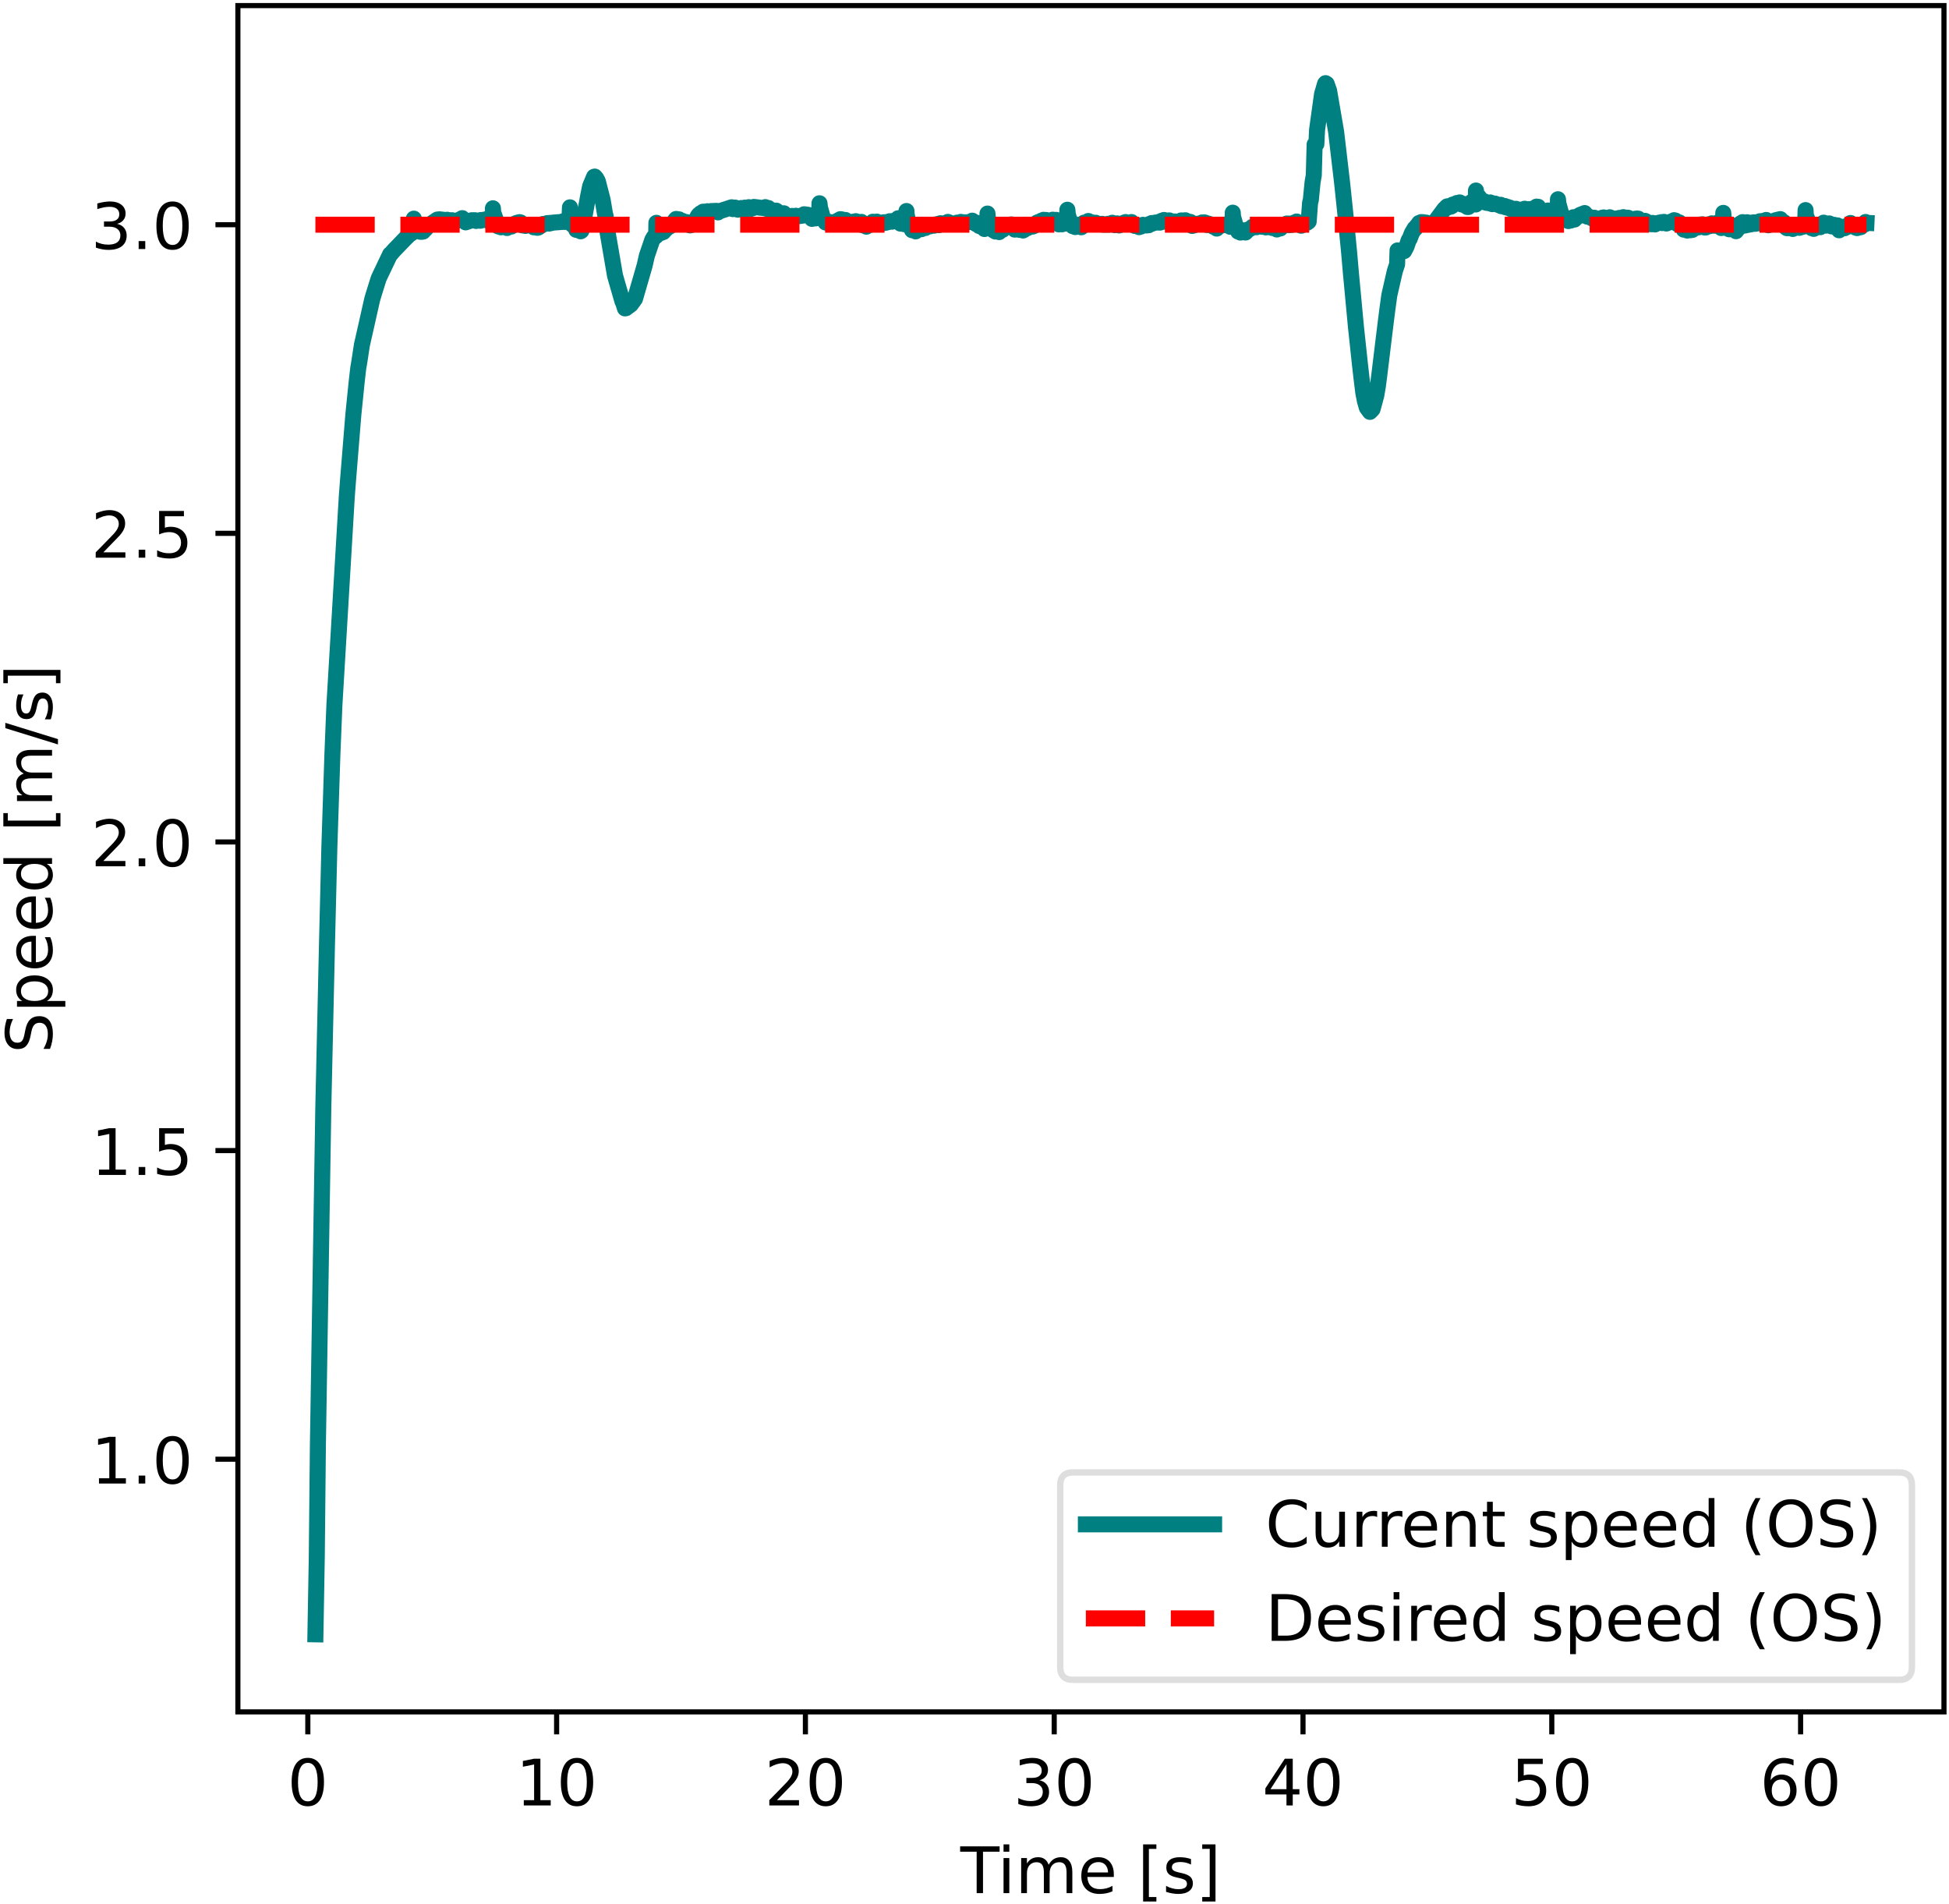 <svg xmlns="http://www.w3.org/2000/svg" xmlns:xlink="http://www.w3.org/1999/xlink" width="304pt" height="396" viewBox="0 0 304 297"><clipPath id="a"><path transform="matrix(1 0 0 -1 -66 305)" d="M0 0h460.8v345.6H0z"/></clipPath><g clip-path="url(#a)"><path d="M-66 305h460.8V-40.6H-66z" fill="#fff"/><path d="M37.104 266.984h266.112V.872H37.104z" fill="#fff"/><path stroke-width=".8" stroke-linejoin="round" fill="none" stroke="#000" d="M48.013 266.984v3.5"/><symbol id="b"><path transform="matrix(.001 0 0 .001 -.066 .013)" d="M318 664c-51 0-89-25-115-75s-38-125-38-225 12-175 38-225 64-75 115-75 89 25 115 75c25 50 38 125 38 225s-13 175-38 225c-26 50-64 75-115 75zm0 78c81 0 143-33 187-97 43-65 65-159 65-281 0-123-22-217-65-281-44-64-106-96-188-96S173 19 130 83 66 241 66 364c0 122 21 216 64 281 43 64 106 97 188 97z"/></symbol><use xlink:href="#b" transform="matrix(10 0 0 -10 45.493 281.708)"/><path stroke-width=".8" stroke-linejoin="round" fill="none" stroke="#000" d="M86.82 266.984v3.5"/><symbol id="c"><path transform="translate(-.11) scale(.001)" d="M124 83h161v556l-175-35v90l174 35h99V83h161V0H124v83z"/></symbol><use xlink:href="#c" transform="matrix(10 0 0 -10 81.56 281.578)"/><use xlink:href="#b" transform="matrix(10 0 0 -10 87.48 281.708)"/><path stroke-width=".8" stroke-linejoin="round" fill="none" stroke="#000" d="M125.626 266.984v3.5"/><symbol id="d"><path transform="translate(-.073) scale(.001)" d="M192 83h344V0H73v83c37 38 88 90 153 156 64 65 105 107 122 126 32 35 54 65 66 90 12 24 19 49 19 73 0 38-14 70-41 94s-62 37-106 37c-31 0-64-6-98-16-34-11-71-27-110-49v100c40 16 77 28 111 36s66 12 95 12c75 0 135-19 180-57s68-88 68-151c0-30-6-59-17-85-11-27-31-59-61-95-8-10-34-37-78-82S271 164 192 83z"/></symbol><use xlink:href="#d" transform="matrix(10 0 0 -10 119.996 281.578)"/><use xlink:href="#b" transform="matrix(10 0 0 -10 126.286 281.708)"/><path stroke-width=".8" stroke-linejoin="round" fill="none" stroke="#000" d="M164.432 266.984v3.5"/><symbol id="e"><path transform="matrix(.001 0 0 .001 -.076 .013)" d="M406 393c47-10 84-31 110-63s40-72 40-118c0-72-25-128-74-167-50-39-120-58-211-58-31 0-63 3-95 9-32 5-66 14-100 26v95c27-16 57-28 90-36 32-8 66-12 102-12 62 0 109 12 141 36s49 60 49 107c0 42-15 76-45 100s-72 37-126 37h-85v81h89c48 0 85 9 111 29 26 19 39 47 39 84s-14 66-40 86c-27 20-65 30-114 30-27 0-56-3-87-9s-65-15-102-27v88c37 10 72 18 105 23 32 5 63 8 93 8 74 0 133-17 177-51s66-80 66-138c0-40-12-74-35-102s-56-48-98-58z"/></symbol><use xlink:href="#e" transform="matrix(10 0 0 -10 158.833 281.708)"/><use xlink:href="#b" transform="matrix(10 0 0 -10 165.093 281.708)"/><path stroke-width=".8" stroke-linejoin="round" fill="none" stroke="#000" d="M203.239 266.984v3.5"/><symbol id="f"><path transform="translate(-.049) scale(.001)" d="M378 643 129 254h249v389zm-26 86h124V254h104v-82H476V0h-98v172H49v95l303 462z"/></symbol><use xlink:href="#f" transform="matrix(10 0 0 -10 197.37 281.578)"/><use xlink:href="#b" transform="matrix(10 0 0 -10 203.9 281.708)"/><path stroke-width=".8" stroke-linejoin="round" fill="none" stroke="#000" d="M242.045 266.984v3.5"/><symbol id="g"><path transform="matrix(.001 0 0 .001 -.077 .013)" d="M108 729h387v-83H198V467c14 5 29 9 43 11s29 4 43 4c81 0 145-23 193-67 48-45 72-105 72-181 0-79-25-140-74-183S357-13 269-13c-31 0-62 3-94 7-32 5-64 12-98 23v99c29-16 59-28 91-36 31-8 64-11 99-11 56 0 101 14 134 44 32 30 49 70 49 121 0 50-17 90-49 120-33 30-78 45-134 45-26 0-53-3-79-9s-53-15-80-27v366z"/></symbol><use xlink:href="#g" transform="matrix(10 0 0 -10 236.456 281.708)"/><use xlink:href="#b" transform="matrix(10 0 0 -10 242.706 281.708)"/><path stroke-width=".8" stroke-linejoin="round" fill="none" stroke="#000" d="M280.852 266.984v3.5"/><symbol id="h"><path transform="matrix(.001 0 0 .001 -.07 .013)" d="M330 404c-44 0-79-16-105-46s-39-72-39-124c0-53 13-95 39-125s61-45 105-45 79 15 105 45 39 72 39 125c0 52-13 94-39 124s-61 46-105 46zm196 309v-90c-25 12-50 21-75 27-26 6-51 9-75 9-66 0-116-22-150-66s-54-111-58-199c19 28 43 50 72 65s61 23 96 23c73 0 131-23 173-67s64-105 64-181c0-75-23-135-67-180S403-13 330-13c-84 0-149 32-193 96-45 64-67 158-67 281 0 115 27 207 82 275 54 68 128 103 220 103 24 0 49-3 75-7 25-5 51-12 79-22z"/></symbol><use xlink:href="#h" transform="matrix(10 0 0 -10 275.192 281.708)"/><use xlink:href="#b" transform="matrix(10 0 0 -10 281.512 281.708)"/><symbol id="i"><path transform="translate(.002) scale(.001)" d="M-2 729h616v-83H355V0h-99v646H-2v83z"/></symbol><symbol id="j"><path transform="translate(-.094) scale(.001)" d="M94 547h90V0H94v547zm0 213h90V646H94v114z"/></symbol><symbol id="k"><path transform="translate(-.091) scale(.001)" d="M520 442c22 40 49 69 80 89 31 19 68 29 111 29 56 0 100-20 131-60s47-97 47-170V0h-90v327c0 52-10 91-28 117-19 25-47 38-85 38-47 0-84-16-111-47s-40-73-40-126V0h-90v327c0 52-10 91-28 117-19 25-48 38-86 38-46 0-83-16-110-47s-40-73-40-126V0H91v547h90v-85c20 33 45 58 74 74 28 16 62 24 102 24s73-10 101-30 48-50 62-88z"/></symbol><symbol id="l"><path transform="matrix(.001 0 0 .001 -.055 .013)" d="M562 296v-44H149c4-62 22-110 56-142 33-32 79-48 139-48 34 0 68 4 100 12s65 21 97 39V28c-32-14-65-25-99-31s-69-10-103-10c-88 0-157 25-208 75S55 181 55 268c0 89 24 160 72 213 48 52 114 79 196 79 74 0 132-24 175-71 42-48 64-112 64-193zm-90 26c-1 49-15 88-41 118-27 29-63 44-107 44-50 0-90-15-120-43s-48-68-52-119h320z"/></symbol><symbol id="n"><path transform="matrix(.001 0 0 .001 -.086 .131)" d="M86 760h207v-70H176V-61h117v-70H86v891z"/></symbol><symbol id="o"><path transform="matrix(.001 0 0 .001 -.054 .013)" d="M443 531v-85c-26 12-52 22-79 29-28 6-56 10-85 10-45 0-79-7-101-21s-33-34-33-61c0-21 8-37 24-49s48-24 96-34l31-7c64-14 109-34 136-58 26-25 40-60 40-104 0-51-20-91-60-120-40-30-96-44-166-44-30 0-60 3-92 8S89 8 54 20v93c33-18 66-31 98-39 32-9 64-13 96-13 42 0 75 7 98 21 22 14 34 35 34 62 0 24-9 43-25 56s-52 26-108 38l-31 7c-56 12-97 30-121 54-25 24-37 57-37 100 0 51 18 91 54 119s88 42 156 42c33 0 64-3 94-8 29-5 56-12 81-21z"/></symbol><symbol id="p"><path transform="matrix(.001 0 0 .001 -.097 .131)" d="M304 760v-891H97v70h117v751H97v70h207z"/></symbol><use xlink:href="#i" transform="matrix(10 0 0 -10 149.757 295.25)"/><use xlink:href="#j" transform="matrix(10 0 0 -10 156.53 295.25)"/><use xlink:href="#k" transform="matrix(10 0 0 -10 159.28 295.25)"/><use xlink:href="#l" transform="matrix(10 0 0 -10 168.66 295.38)"/><use xlink:href="#m" transform="matrix(10 0 0 -10 174.26 295.25)"/><use xlink:href="#n" transform="matrix(10 0 0 -10 178.3 296.56)"/><use xlink:href="#o" transform="matrix(10 0 0 -10 181.88 295.38)"/><use xlink:href="#p" transform="matrix(10 0 0 -10 187.52 296.56)"/><path stroke-width=".8" stroke-linejoin="round" fill="none" stroke="#000" d="M37.104 227.578h-3.5"/><symbol id="q"><path transform="translate(-.107) scale(.001)" d="M107 124h103V0H107v124z"/></symbol><use xlink:href="#c" transform="matrix(10 0 0 -10 15.298 231.374)"/><use xlink:href="#q" transform="matrix(10 0 0 -10 21.628 231.374)"/><use xlink:href="#b" transform="matrix(10 0 0 -10 24.398 231.504)"/><path stroke-width=".8" stroke-linejoin="round" fill="none" stroke="#000" d="M37.104 179.444h-3.5"/><use xlink:href="#c" transform="matrix(10 0 0 -10 15.298 183.241)"/><use xlink:href="#q" transform="matrix(10 0 0 -10 21.628 183.241)"/><use xlink:href="#g" transform="matrix(10 0 0 -10 24.508 183.371)"/><path stroke-width=".8" stroke-linejoin="round" fill="none" stroke="#000" d="M37.104 131.311h-3.5"/><use xlink:href="#d" transform="matrix(10 0 0 -10 14.928 135.108)"/><use xlink:href="#q" transform="matrix(10 0 0 -10 21.628 135.108)"/><use xlink:href="#b" transform="matrix(10 0 0 -10 24.398 135.238)"/><path stroke-width=".8" stroke-linejoin="round" fill="none" stroke="#000" d="M37.104 83.178h-3.5"/><use xlink:href="#d" transform="matrix(10 0 0 -10 14.928 86.975)"/><use xlink:href="#q" transform="matrix(10 0 0 -10 21.628 86.975)"/><use xlink:href="#g" transform="matrix(10 0 0 -10 24.508 87.105)"/><path stroke-width=".8" stroke-linejoin="round" fill="none" stroke="#000" d="M37.104 35.045h-3.5"/><use xlink:href="#e" transform="matrix(10 0 0 -10 14.958 38.972)"/><use xlink:href="#q" transform="matrix(10 0 0 -10 21.628 38.842)"/><use xlink:href="#b" transform="matrix(10 0 0 -10 24.398 38.972)"/><symbol id="r"><path transform="matrix(.001 0 0 .001 -.066 .013)" d="M535 705v-96c-38 18-73 31-106 40-34 8-66 13-96 13-54 0-96-11-125-31-29-21-43-51-43-89 0-32 9-57 29-73 19-17 56-30 110-40l60-12c73-14 127-39 162-74 35-36 53-83 53-142 0-71-24-124-71-160-48-36-117-54-208-54-35 0-72 4-111 11S110 16 69 32v102c40-23 79-40 117-51 38-12 76-17 114-17 56 0 99 11 130 33 30 22 46 53 46 95 0 36-11 64-33 84s-58 35-108 45l-60 12c-74 14-127 37-160 69-33 31-49 74-49 130 0 64 22 115 68 152 45 37 108 56 188 56 34 0 68-3 104-9 35-6 71-16 109-28z"/></symbol><symbol id="s"><path transform="matrix(.001 0 0 .001 -.091 .207)" d="M181 82v-289H91v754h90v-83c18 32 42 56 71 72s64 24 104 24c66 0 120-27 162-79 41-53 62-122 62-208s-21-156-62-208c-42-52-96-78-162-78-40 0-75 8-104 23s-53 39-71 72zm306 191c0 66-14 117-41 155-28 38-65 57-112 57-48 0-85-19-112-57-28-38-41-89-41-155s13-118 41-156c27-38 64-56 112-56 47 0 84 18 112 56 27 38 41 90 41 156z"/></symbol><symbol id="t"><path transform="matrix(.001 0 0 .001 -.055 .013)" d="M454 464v296h90V0h-90v82c-19-33-43-57-72-72s-63-23-103-23c-66 0-120 26-162 78S55 187 55 273s20 155 62 208c42 52 96 79 162 79 40 0 74-8 103-24s53-40 72-72zM148 273c0-66 13-118 40-156s64-56 112-56 85 18 113 56c27 38 41 90 41 156s-14 117-41 155c-28 38-65 57-113 57s-85-19-112-57-40-89-40-155z"/></symbol><symbol id="u"><path transform="matrix(.001 0 0 .001 0 .092)" d="M254 729h83L83-92H0l254 821z"/></symbol><use xlink:href="#r" transform="matrix(0 -10 -10 0 8.25 163.612)"/><use xlink:href="#s" transform="matrix(0 -10 -10 0 10.19 157.012)"/><use xlink:href="#l" transform="matrix(0 -10 -10 0 8.25 151.022)"/><use xlink:href="#l" transform="matrix(0 -10 -10 0 8.25 144.872)"/><use xlink:href="#t" transform="matrix(0 -10 -10 0 8.25 138.722)"/><use xlink:href="#m" transform="matrix(0 -10 -10 0 8.12 132.922)"/><use xlink:href="#n" transform="matrix(0 -10 -10 0 9.43 128.882)"/><use xlink:href="#k" transform="matrix(0 -10 -10 0 8.12 124.932)"/><use xlink:href="#u" transform="matrix(0 -10 -10 0 9.04 116.102)"/><use xlink:href="#o" transform="matrix(0 -10 -10 0 8.25 112.192)"/><use xlink:href="#p" transform="matrix(0 -10 -10 0 9.43 106.552)"/><clipPath id="v"><path transform="matrix(1 0 0 -1 -66 305)" d="M103.104 38.016h266.112v266.112H103.104z"/></clipPath><g clip-path="url(#v)"><path stroke-width="2.5" stroke-linecap="square" stroke-linejoin="round" fill="none" stroke="teal" d="m49.2 254.888.21-11.975.174-17.47.846-52.694.574-25.561.37-15.051.473-14.466.31-7.654 1.937-32.597.166-2.198.858-10.589.528-5.199.233-2.016.174-1.026.392-2.565 1.618-7.17.319-1.065.69-2.192 1.774-3.73h.07l.24-.293.388-.439.148-.146 1.409-1.466.706-.696.656-.441.085-2.088.039.512.217.584.148.22.624.732.241-.001.062-.073.12.037.295-.4.058.033.497-.585 1.362-.915.319-.04.966.109.182.036.09-.073.143.077.155.033.249-.036.205-.001.183.292.24-.04.23-.175.38-.114.55-.289.226.327.302.329.951-.329h.524l.163.11.38-.073.268.04.085-.114.05.078.385-.114h.233l.233-.11.55.476.389-.114.043-2.043.038.619.784 2.2.439.145.698-.145.237.256.33-.365.256.113.082.03.182-.29.578-.256.214-.069.302-.077.163.037.31.476.214-.11.237.183.423-.11.19.034.45-.107.19.33.062.073.326-.223.214.296.159-.037.477-.329.148-.07.085-.15.16.037.535-.183.275.073.183-.11.159.036.248-.073 1.463-.112.066-.073.24.073.086-.147.07.147.078-.074.57-.074.093-2.123.031.585.322 2.123.066-.07.179-.077.384.952.388.002.085-.605.05.425.164.404.116-.083.346-1.47.69-3.864.326-1.619.621-1.472.093-.03.23.25.248.449.756 2.922.38 2.249.086.258.295 2.478 1.172 6.838 1.16 4.013.09.127.302.973.16-.026.155-.314.159.074.143-.15.086-.013.155-.235.062.066.644-.885 1.498-5.173.357-1.56.85-2.488.225-.396.105.04.217-.259.05.034.036-2.06.054.398.473 1.133h.152l.081.039.155-.098.163-.03.225-.258.392-.39.408-.231.512-.607.16.032.147-.414.085.092.07-.271.112.157.055-.077.073-.042.156.14.07-.11.353.267.151-.037.291.185.38.013.23.312.306.198.167-.16.081.093.086-.133.089.06.299-.33.128-.351.21-.323.178-.363.167-.189.081.056.16-.257.077.015.31-.256.544-.002.151-.07.105.176.116-.125.078.069.248-.14.846-.036.24.238.156-.153 1.971-.641.194.283.35-.235.046.115.338.146.054.068.062-.163.07.043.101.052.062-.12.117.051.085-.124.046.128.532-.193.221.232.101-.134.074.088.058-.16.086.072.081-.166.322.257.221-.231.074.137.17-.202 1.23.15.412-.052.055.12.081-.188.163.235.058-.072.249-.026.31.437.062-.043.342-.025.213.205.307-.163.857.643.082-.137.159.068.09-.163.461.652.058.017.245-.206.384.21.147-.258.082.065.233.137.267-.231.117.098.846-.098.1-.111.144.072.093-.193.063.098.155-.072.143.111.167-.068.315.09.306.45.066.112.256-.232.055.069.073-.137.16.228.318-.16.252-.068.054-2.136.082.668.376 1.33.245.584.244.411.384.108.225-.183.225.134.09-.094.229.163 1.156-.64.229.033.427.202.136-.11.229.159.19.17.05-.03.14.069.24-.043.241.017.097-.072.086.127.038-.098.233.043.074-.153.17.179.168.042.531-.11.303.557.186-.111.21.167.077.133.062-.065.466-.356.085.137.078-.231.085.166.237-.42.066.185.167-.068.38-.137.225.356.385-.098.077.094.16-.163.248-.091.089.114.05-.091.202.052.194-.12.163.025.218-.137.368.072.039-.098.062.026.229-.094.485-.111.054-.023.082-.235.388.841h.489l.128.095.202-.121.05.137.043-2.084.027.532.295 1.376.082.062.47 1.024.465.039.089.144.229-.287.074-.043.07-.189.543.176.194-.25.112-.004.086-.068.225.136.244-.394.466.137.147-.069.23-.094.19-.065.05.13.155-.182.082.117.074-.137.07.11.166-.136.07.068.07-.137.093.206.237-.297.55.117.168-.052.124-.133.074.13.24-.27.714.296.23-.02.143.05.163-.069.194-.147.066.147.093-.137.047.157.05-.118.326-.16.14.137.073.147.082-.095.085.095.078-.231.159.065.392-.065.543-.04.221-.205.241.228.33.284.09-.19.05.095.252.095.132.326.124.026.043-.215.085.094.047-.111.512.669.081-.065.12-.235.218.068.054-2.178.047.669.159.84.175.118.131.303.21.557.512.317.043-.09.124.087.047-.186.225.206.058-.026.09.094.236-.352.093.095.05-.095.156.004.791-.75.23.326.112-.229.043.134.12-.111.043-.215.085.352.066-.163.415.623.194-.13.144.038.077-.068.249.163.089.042.21-.235.322.33.085-.12.078.025.147-.163.388-.117.225-.235h.124l.05-.231.098.068.047-.094.228.257.183-.072.357-.322h.081l.09-.232.077.095.144-.19.24-.012.23-.193.089.163.058-.189.085.095.101-.206.058.095.315-.072.081.14.105-.065.035.134.237-.137.1.094.047-.068.392.03.066-.167.163.189.085.016.07-.11.105.094.085-.163.074.095.361.61.318-.053.07-.11.097.153.058-.111.318-.124.07.127.066-.192.082.114.21-.02.042-2.067.07.678.225.91h.085l.148.417.306.56.086-.068.17.137.094-.052.046.12.423-.309.054.072.078-.124.078.12.077-.094.055.3.089-.094.081.163.357-.588.078-.133.039.193.054-.056.198.026.136-.258.085.027.148-.19.31.3.086-.133.143.228.078.11.066-.273.081.205.082-.068.318-.098.14.144.698.065.082.065.077-.104.23.133h.546l.156-.14.1.14.067-.09.073-.047.14.069.272-.232.287.323.14.056.089-.186.085.133.14-.231.233.231.077.095.252-.167.33-.185.439-.18.217.21.249-.115.225.068.232-.163.54.61.081-.137.109.137.043-.137.252.163.151.16.055-.062.085-.098.151.069.194-.232.047.095.085-.137.066.094h.54l.159-.094.105.068.14-.205.22.026.129-.167.054.101.132-.051.31-.115.322-.026.14.023.245-.134.077.137.303-.3.074.189.263-.304.214.17.078-.098.159.232.31-.232h.066l.233.275.163.188.07-.205.073.068.237-.163.23.043.182.03.124-.07.48-.029.07-.137.07.069.171.065.07-.134.082.14.24-.166.237.163.559.098.12.417.151.206.09-.137.073.094.16-.051.38-.232.477-.052.214-.003.159-.16.081.124.082-.098.093.095.066-.138.105.18.066-.137.279.372.248-.206.765.486.027-.166.05.1.167.044.253.296.07-.274.058.069.384-.193.555-.16.073.027.233-.069.093.013.148-.107.497.42.116-.026.221-.091.047-2.09.039.603.38 1.33.43 1.02.047-.029.167.046.14.137.244-.257.078.068.078-.163.15.137.23.206.244-.258.097-.189.05.026.393-.189.302-.28.315-.072.159-.137.155.274.214-.3.485.163.077-.137.086.205.054-.068.47.068.077.095.155-.095.241.069.221-.14.408.26.229-.3.229.232.24.3.132-.342.116.11.051-.163.244.232.218-.254.167-.183.159.016.217-.137.128-.11.047.11.058-.205.077.068.082.026.097-.098.128.262.093-.023.062-.14.101.094.086-.163.054.19.151-.216.086.026.143-.176.09.173.294-.34.245.395.147-.163.245.254.074.17.143-.205.09-.03.077-.163.074.095.28-.19.042-.068.217.091.245-.185.217-2.923.116-.425.276-2.807.186-1.049.132-4.818.078.186.07-.25.124.007.108-2.213.78-5.597.47-1.601.074-.091.089.194.093-.083.299.868.062.13 1.106 6.468.927 7.918.16 1.498.376 3.614.555 5.68.295 3.412.167 1.763.613 6.565.632 5.91.218 1.928.302 2.45.245 1.263.299 1.027.485.661.229-.225.182-.205.28-1.023.302-1.12.249-1.469.225-1.747.547-4.51.45-3.673.248-1.935.307-2.258.865-3.785.353-1.06.07-2.167.059.064.131.09.148.026.078-.138.178.094.05-.132.082.091.085.059.078-.136.14.086.384-.735.326-.973.151-.202.326-.86.458-.777.078.054.236-.405.156-.168.22-.322.203.044.135-.181.38.028.218.05.078.182.085-.18.082.217.058-.047.151.045.175-.104.062.084.07-.083.248.09.066-.04.093.124.256-.262 1.6-2.155.088.006.144-.233.19-.176.05.195.214-.231.202.032.085.06.124-.179.078.067.09-.214.065.035.613-.288.082.092.345-.18.268.303.318-.068.07.182.074-.038.473.338.082-.143.058.145.326-.4.143-.375.198.173.218.187.283.015.031-2.174.066.725.167.66.054-.217.16-.18.461.765.16-.097.092-.02.074.174.054-.13.388.247.171.015.346-.042.042-.04.074.192.09-.13.143.2.221-.044.179-.045.768.298.14-.105.042.095.066.123.058-.067.462.027.097.189.066-.061.24.006.094.163.058-.043.233.006.144.21.077-.065.315.215.415-.179.085.188.047-.048.47.104.15-.117.23.026.163.047.229-.209.225.312.17-.095.055.048.322-.207.31.165.156-.184.322-.184.236-.044.059-.14.077.136.167-.11.446.767.253-.185.225.302.617-.3.392.372.492-.162.05-.115.07.115.245-.28.26.143.047-1.831.073.672.307 1.114.252.83.38.467.055-.115.093.138.074-.162.24.3.07-.042.078.202.202-.18.05.089.066-.047.078.047.233-.44.128.091.035-.162.062.14.093.228.07-.085.465-.445h.16l.143-.184.757-.301.136.186.116.302.097-.026.066.099.081-.096.765.422.237-.162.628.392.621-.394.148-.023.073-.022.315.182.388-.019.24-.185.625.28.322-.046.132-.046h.365l.047-.089.066.043.496-.092.066-.07.055.163.066-.05.085.007.09.136.158-.185.3.023.344.398.276-.05h.062l.078-.14.085.093.334-.162.105.07.1-.09.074.066.124-.043.05.228.078-.07.156.279.17-.024.303-.004.07.12.237-.186.217.116.314.393.086-.096.225.052.09-.118.073.184.155-.208.384.234.155-.166.866-.19.07.145.306-.19.377.255.733-.303.124.045.342-.259.046.17.07-.12.086.003.318.55.155-.162.074.07.07-.163.085.304.085-.145.225.443.237.392.074.138.062-.44.09.163.154-.024.23.44.318-.35h.081l.07.302.066-.163.093-.024.082-.138.066.28.17-.28.07.118.163-.257.058.115.206-.187h.124l.07-.138.093.228.175-.273.046-.166.074.28.113-.141.058.138.14-.325.384.509.077-.284.074.28.404-.487.236.276.062-.048.245-.387.299.363.081-.114.12.114.144-.326.058.301.066-.162.086-.273.081.107.093-.135.206.415.24.439.187-.05.066-.137.066-2.179.05.602.245 1.109.089.02.16.464.061-.074.09.326.089-.138.143.251.136-.141.155.031.128-.141.086.089.046-.39.055.3.089-.325.369.875.232-.319.101-.28.062.139.319-.764.093.3.221-.49.221.279.082-.163.066.414.135-.162.059.113.058-.113.07-.35.089.113.062.3.074-.279.077.12.101.086.09-.248.062.248.081-.276.07.088h.237l.089-.138.132.23.085-.095.082.092.062-.085.081-.078.284-.05.046-.113.058.251.074-.138.078-.187.182.134.093-.156.05.273.086-.135.058.11.113-.3.077.25.163-.188h.066l.086-.187.213.572.07-.022.062.28.252-.467.226-.05.186.25.05-.138.078.11.14-.298.089.116.066-.304.093.113.132-.163.543-.13.132.282.202.247.054-.163.12.412.067-.3.12.275.178.546.16.116.061-.134.094.134.17-.326.136.275.148-.026h.112l.055-.185.14.383.38-.351.166.163.094-.24.058.026.07.111.124-.192.124.304.388-.129.062-.3.101.274.09-.188.061.137.167-.434.04.242.065-2.364.047.878.516 1.178.085-.085.303.848.271-.19.047.3.12-.326.031.053.074.084.155-.11.09.088.159-.415.388.359.147-.326h.105l.283-.375.082.244.147-.137.105.358.058-.11.303-.08.159-.16.167.081.21.384.104-.026.066-.137.07.084.097.026.062-.19.237.407.077-.293.082.107.12-.133.136.243.128.52.078-.41.081.273.09-.3.062.22.22-.326.335.22.314-.354.081-.027.07.163.078-.193.077.117.295-.52.094.436.058-.327.085.273.082-.137.143.273.17-.22.152.415.07-.03.09-.163.073.272.085-.027.23-.463.081.382.062-.163.116.132.132-.323.16-.081.403-.055.07-.353.066.136.062.003"/></g><clipPath id="w"><path transform="matrix(1 0 0 -1 -66 305)" d="M103.104 38.016h266.112v266.112H103.104z"/></clipPath><g clip-path="url(#w)"><path stroke-width="2.5" stroke-dasharray="9.25,4" stroke-linejoin="round" fill="none" stroke="red" d="M49.2 35.045h241.92"/></g><path stroke-width=".8" stroke-linecap="square" stroke-miterlimit="10" fill="none" stroke="#000" d="M37.104 266.984V.872M303.216 266.984V.872M37.104 266.984h266.112M37.104.872h266.112"/><path d="M167.372 261.984h128.844c1.333 0 2-.667 2-2V231.64c0-1.333-.667-2-2-2H167.372c-1.333 0-2 .667-2 2v28.344c0 1.333.667 2 2 2z" fill="#fff" fill-opacity=".8"/><path stroke-miterlimit="10" fill="none" stroke="#d5d6d5" stroke-opacity=".8" d="M167.372 261.984h128.844c1.333 0 2-.667 2-2V231.64c0-1.333-.667-2-2-2H167.372c-1.333 0-2 .667-2 2v28.344c0 1.333.667 2 2 2z"/><path stroke-width="2.5" stroke-linecap="square" stroke-linejoin="round" fill="none" stroke="teal" d="M169.372 237.734h20"/><symbol id="x"><path transform="matrix(.001 0 0 .001 -.056 .013)" d="M644 673V569c-34 30-69 53-107 69-38 15-77 23-119 23-84 0-148-26-192-77s-66-124-66-220 22-170 66-221 108-76 192-76c42 0 81 7 119 23 38 15 73 38 107 69V56c-35-24-72-41-110-52s-79-17-122-17C302-13 215 20 151 87S56 246 56 364c0 117 31 209 95 277 64 67 151 101 261 101 44 0 85-6 123-17 38-12 75-29 109-52z"/></symbol><symbol id="y"><path transform="matrix(.001 0 0 .001 -.085 .013)" d="M85 216v331h90V219c0-52 10-90 30-116s50-39 91-39c48 0 87 15 115 46s42 73 42 127v310h90V0h-90v84c-22-34-48-58-76-74-29-15-62-23-100-23-63 0-111 19-143 58-33 38-49 95-49 171zm226 344z"/></symbol><symbol id="z"><path transform="translate(-.091) scale(.001)" d="M411 463c-10 6-21 10-33 13-12 2-25 4-39 4-51 0-90-17-117-50-28-33-41-80-41-142V0H91v547h90v-85c18 33 43 58 73 74s67 24 111 24c6 0 13-1 21-1 7-1 15-2 25-4v-92z"/></symbol><symbol id="A"><path transform="translate(-.091) scale(.001)" d="M549 330V0h-90v327c0 52-11 90-31 116s-50 39-90 39c-49 0-87-16-115-47s-42-73-42-126V0H91v547h90v-85c21 32 46 57 76 73 29 16 63 25 101 25 62 0 110-20 142-59s49-96 49-171z"/></symbol><symbol id="B"><path transform="translate(-.027) scale(.001)" d="M183 702V547h185v-70H183V180c0-45 6-74 18-86 12-13 37-19 75-19h92V0h-92c-70 0-118 13-144 39s-39 73-39 141v297H27v70h66v155h90z"/></symbol><symbol id="C"><path transform="matrix(.001 0 0 .001 -.086 .131)" d="M310 759c-44-76-76-150-97-223-22-73-32-147-32-222 0-76 10-150 32-223 21-74 53-147 97-222h-78C183-54 146 20 122 94S86 241 86 314c0 72 12 145 36 219s60 149 110 226h78z"/></symbol><symbol id="D"><path transform="matrix(.001 0 0 .001 -.056 .013)" d="M394 662c-72 0-129-27-171-80-42-54-63-126-63-218s21-165 63-218c42-54 99-80 171-80 71 0 128 26 170 80 42 53 63 126 63 218s-21 164-63 218c-42 53-99 80-170 80zm0 80c102 0 183-35 245-103 61-68 92-160 92-275 0-116-31-207-92-275C577 21 496-13 394-13 291-13 209 21 148 89c-62 68-92 159-92 275 0 115 30 207 92 275 61 68 143 103 246 103z"/></symbol><symbol id="E"><path transform="matrix(.001 0 0 .001 -.08 .131)" d="M80 759h78c48-77 85-152 109-226s37-147 37-219c0-73-13-146-37-220S206-54 158-131H80c43 75 75 148 97 222 21 73 32 147 32 223 0 75-11 149-32 222-22 73-54 147-97 223z"/></symbol><use xlink:href="#x" transform="matrix(10 0 0 -10 197.932 241.364)"/><use xlink:href="#y" transform="matrix(10 0 0 -10 205.202 241.364)"/><use xlink:href="#z" transform="matrix(10 0 0 -10 211.602 241.234)"/><use xlink:href="#z" transform="matrix(10 0 0 -10 215.54 241.234)"/><use xlink:href="#l" transform="matrix(10 0 0 -10 219.072 241.364)"/><use xlink:href="#A" transform="matrix(10 0 0 -10 225.582 241.234)"/><use xlink:href="#B" transform="matrix(10 0 0 -10 231.282 241.234)"/><use xlink:href="#m" transform="matrix(10 0 0 -10 234.932 241.234)"/><use xlink:href="#o" transform="matrix(10 0 0 -10 238.652 241.364)"/><use xlink:href="#s" transform="matrix(10 0 0 -10 244.232 243.304)"/><use xlink:href="#l" transform="matrix(10 0 0 -10 250.222 241.364)"/><use xlink:href="#l" transform="matrix(10 0 0 -10 256.372 241.364)"/><use xlink:href="#t" transform="matrix(10 0 0 -10 262.522 241.364)"/><use xlink:href="#m" transform="matrix(10 0 0 -10 268.322 241.234)"/><use xlink:href="#C" transform="matrix(10 0 0 -10 272.362 242.544)"/><use xlink:href="#D" transform="matrix(10 0 0 -10 275.962 241.364)"/><use xlink:href="#r" transform="matrix(10 0 0 -10 283.932 241.364)"/><use xlink:href="#E" transform="matrix(10 0 0 -10 290.422 242.544)"/><path stroke-width="2.5" stroke-dasharray="9.25,4" stroke-linejoin="round" fill="none" stroke="red" d="M169.372 252.406h20"/><symbol id="F"><path transform="translate(-.098) scale(.001)" d="M197 648V81h119c100 0 174 22 221 68 46 46 70 118 70 216s-24 169-70 215c-47 45-121 68-221 68H197zm-99 81h203c141 0 245-30 311-88 66-59 99-151 99-276 0-126-34-218-100-277S441 0 301 0H98v729z"/></symbol><use xlink:href="#F" transform="matrix(10 0 0 -10 198.352 255.906)"/><use xlink:href="#l" transform="matrix(10 0 0 -10 205.622 256.036)"/><use xlink:href="#o" transform="matrix(10 0 0 -10 211.762 256.036)"/><use xlink:href="#j" transform="matrix(10 0 0 -10 217.372 255.906)"/><use xlink:href="#z" transform="matrix(10 0 0 -10 220.122 255.906)"/><use xlink:href="#l" transform="matrix(10 0 0 -10 223.654 256.036)"/><use xlink:href="#t" transform="matrix(10 0 0 -10 229.804 256.036)"/><use xlink:href="#m" transform="matrix(10 0 0 -10 235.604 255.906)"/><use xlink:href="#o" transform="matrix(10 0 0 -10 239.323 256.036)"/><use xlink:href="#s" transform="matrix(10 0 0 -10 244.904 257.976)"/><use xlink:href="#l" transform="matrix(10 0 0 -10 250.894 256.036)"/><use xlink:href="#l" transform="matrix(10 0 0 -10 257.043 256.036)"/><use xlink:href="#t" transform="matrix(10 0 0 -10 263.193 256.036)"/><use xlink:href="#m" transform="matrix(10 0 0 -10 268.993 255.906)"/><use xlink:href="#C" transform="matrix(10 0 0 -10 273.034 257.216)"/><use xlink:href="#D" transform="matrix(10 0 0 -10 276.634 256.036)"/><use xlink:href="#r" transform="matrix(10 0 0 -10 284.604 256.036)"/><use xlink:href="#E" transform="matrix(10 0 0 -10 291.094 257.216)"/></g></svg>